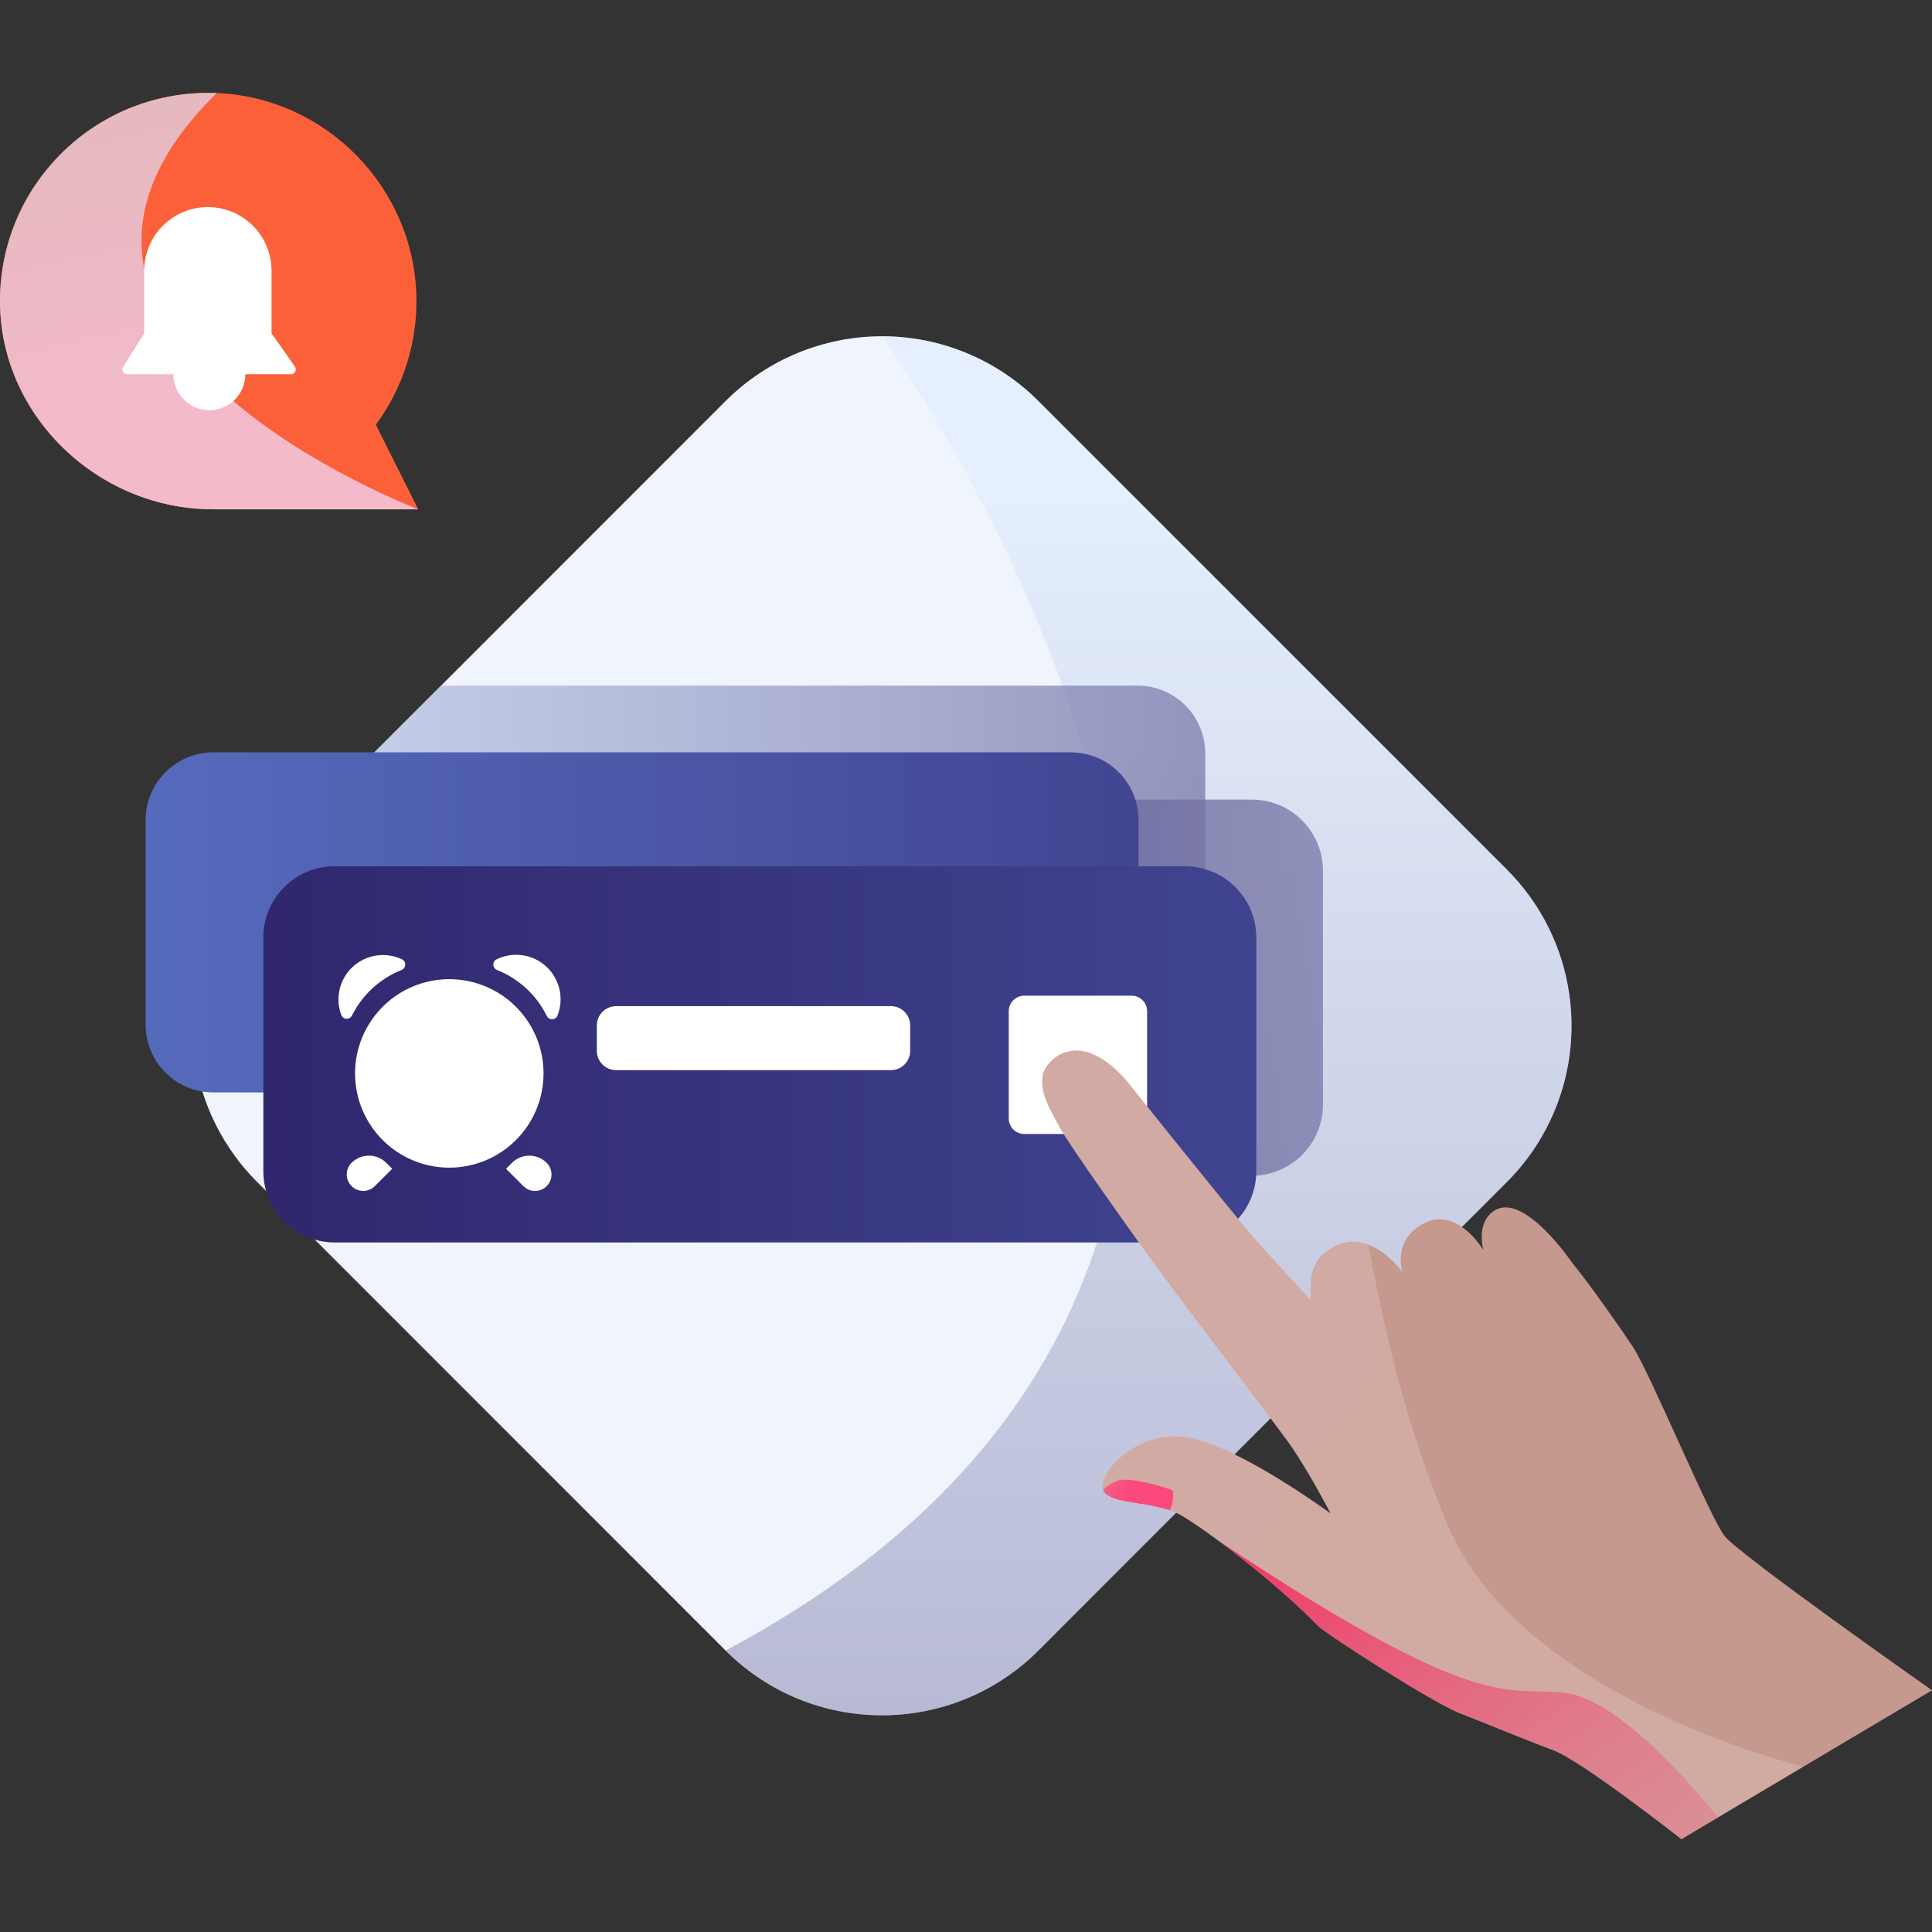 <svg width="250" height="250" viewBox="0 0 250 250" fill="none" xmlns="http://www.w3.org/2000/svg">
<rect x="0" y="0" width="250" height="250" fill="#333333" stroke="none"/>
<g id="Frame" clip-path="url(#clip0_169_967)">
<path id="Vector" d="M200.034 146.126C198.699 148.648 196.992 150.955 194.97 152.969L191.58 156.365L188.973 158.967L186.351 161.584L150.641 197.294L134.37 213.579C123.192 224.752 105.063 224.752 93.89 213.579L53.6 173.28L41.904 161.584L39.287 158.967L33.29 152.969C24.607 144.286 22.67 131.421 27.474 120.871C28.893 117.753 30.863 114.918 33.29 112.501L49.57 96.226L57.074 88.722L90.5 55.286L93.89 51.896C96.548 49.238 99.704 47.129 103.177 45.691C106.649 44.252 110.372 43.511 114.131 43.511C117.89 43.511 121.612 44.252 125.085 45.691C128.558 47.129 131.713 49.238 134.371 51.896L142.814 60.345L194.971 112.502C204.075 121.603 205.767 135.315 200.034 146.126Z" fill="#F0F5FD"/>
<path id="Vector_2" opacity="0.42" d="M200.035 146.127C198.699 148.648 196.992 150.954 194.971 152.967L191.582 156.366L188.972 158.967L186.354 161.585L150.643 197.296L134.369 213.578C123.194 224.754 105.066 224.754 93.89 213.578C198.005 158.066 114.125 43.512 114.125 43.512C117.885 43.506 121.609 44.244 125.083 45.683C128.557 47.122 131.713 49.233 134.368 51.895L142.813 60.34L194.97 112.497C204.075 121.6 205.766 135.316 200.035 146.127Z" fill="url(#paint0_linear_169_967)"/>
<path id="Vector_3" d="M54.117 65.904H27.562C12.616 65.904 -0.13 53.679 -0.001 38.734C0.12 23.587 12.735 11.424 28.055 12.042C42.216 12.606 53.656 24.344 53.882 38.511C53.993 44.421 52.149 50.203 48.636 54.958L54.117 65.904Z" fill="#FB6039"/>
<path id="Vector_4" d="M54.117 65.904H27.562C12.616 65.904 -0.13 53.679 -0.001 38.734C0.12 23.587 12.735 11.424 28.055 12.042C-4.247 43.684 54.117 65.904 54.117 65.904Z" fill="url(#paint1_linear_169_967)"/>
<path id="Vector_5" d="M37.652 48.429H31.748C31.748 49.663 31.257 50.847 30.384 51.72C29.511 52.593 28.327 53.084 27.093 53.084C25.858 53.084 24.674 52.593 23.801 51.72C22.928 50.847 22.437 49.663 22.437 48.429H16.465C16.352 48.429 16.242 48.399 16.145 48.342C16.049 48.284 15.969 48.202 15.915 48.104C15.861 48.006 15.834 47.895 15.837 47.782C15.841 47.67 15.874 47.561 15.934 47.466L18.66 43.154V35.036C18.66 32.85 19.528 30.755 21.073 29.21C22.619 27.664 24.714 26.796 26.899 26.796C29.085 26.796 31.18 27.664 32.725 29.21C34.271 30.755 35.139 32.85 35.139 35.036V43.138L38.16 47.44C38.227 47.534 38.266 47.644 38.273 47.758C38.282 47.872 38.258 47.987 38.206 48.088C38.153 48.19 38.074 48.276 37.976 48.336C37.878 48.396 37.766 48.428 37.652 48.429Z" fill="white"/>
<path id="Vector_6" opacity="0.77" d="M155.959 97.486V123.96C155.959 126.284 155.036 128.513 153.393 130.156C151.75 131.8 149.521 132.723 147.197 132.724H36.24C35.089 132.724 33.949 132.498 32.885 132.057C31.821 131.617 30.855 130.971 30.041 130.157C29.227 129.343 28.581 128.376 28.14 127.313C27.7 126.249 27.473 125.109 27.474 123.958V120.868C28.893 117.751 30.863 114.915 33.29 112.498L49.57 96.223L57.074 88.719H147.197C149.522 88.721 151.75 89.645 153.393 91.289C155.036 92.933 155.959 95.162 155.959 97.486Z" fill="url(#paint2_linear_169_967)"/>
<path id="Vector_7" opacity="0.77" d="M42.708 112.684V142.924C42.708 148.015 46.835 152.141 51.925 152.141H161.978C167.069 152.141 171.195 148.015 171.195 142.924V112.684C171.195 107.593 167.069 103.467 161.978 103.467H51.925C46.835 103.467 42.708 107.593 42.708 112.684Z" fill="url(#paint3_linear_169_967)"/>
<path id="Vector_8" d="M18.842 106.118L18.842 132.594C18.842 137.434 22.766 141.358 27.606 141.358H138.565C143.405 141.358 147.329 137.434 147.329 132.594V106.118C147.329 101.278 143.405 97.354 138.565 97.354H27.606C22.766 97.354 18.842 101.278 18.842 106.118Z" fill="url(#paint4_linear_169_967)"/>
<path id="Vector_9" d="M34.077 121.316V151.557C34.077 156.647 38.203 160.773 43.294 160.773H153.347C158.437 160.773 162.564 156.647 162.564 151.557V121.316C162.564 116.226 158.437 112.099 153.347 112.099H43.294C38.203 112.099 34.077 116.226 34.077 121.316Z" fill="url(#paint5_linear_169_967)"/>
<path id="Vector_10" d="M130.532 130.848V144.729C130.532 145.84 131.432 146.74 132.543 146.74H146.424C147.535 146.74 148.435 145.84 148.435 144.729V130.848C148.435 129.737 147.535 128.837 146.424 128.837H132.543C131.432 128.837 130.532 129.737 130.532 130.848Z" fill="white"/>
<path id="Vector_11" d="M70.334 138.903C70.333 141.96 69.184 144.905 67.115 147.155C65.045 149.405 62.206 150.796 59.16 151.052C56.114 151.308 53.083 150.411 50.667 148.537C48.251 146.664 46.627 143.952 46.116 140.938C45.605 137.924 46.244 134.828 47.908 132.263C49.572 129.699 52.138 127.852 55.098 127.09C58.059 126.328 61.197 126.705 63.893 128.148C66.588 129.59 68.643 131.992 69.652 134.878C70.104 136.172 70.334 137.533 70.334 138.903ZM51.959 125.514C49.169 126.626 46.886 128.725 45.543 131.411C45.478 131.542 45.376 131.652 45.25 131.726C45.123 131.801 44.978 131.837 44.831 131.83C44.685 131.823 44.544 131.773 44.425 131.687C44.306 131.601 44.215 131.482 44.162 131.345C43.761 130.273 43.688 129.104 43.955 127.99C44.222 126.876 44.815 125.867 45.659 125.092C46.503 124.317 47.56 123.813 48.693 123.642C49.825 123.472 50.983 123.644 52.018 124.136C52.61 124.418 52.566 125.273 51.959 125.514ZM70.758 131.467C69.42 128.754 67.123 126.633 64.312 125.514C64.177 125.46 64.061 125.369 63.976 125.251C63.892 125.132 63.844 124.992 63.837 124.847C63.83 124.702 63.866 124.558 63.939 124.433C64.012 124.307 64.12 124.206 64.25 124.14C65.291 123.628 66.464 123.442 67.613 123.608C68.762 123.775 69.834 124.285 70.688 125.072C71.541 125.859 72.136 126.886 72.395 128.018C72.654 129.15 72.564 130.333 72.137 131.413C72.083 131.549 71.991 131.666 71.871 131.75C71.752 131.835 71.611 131.883 71.465 131.888C71.319 131.894 71.175 131.857 71.049 131.783C70.924 131.708 70.822 131.598 70.758 131.467Z" fill="white"/>
<path id="Vector_12" d="M70.743 153.484C70.344 153.883 69.801 154.108 69.236 154.108C68.671 154.108 68.128 153.883 67.728 153.484L65.483 151.238L66.25 150.471C66.846 149.876 67.653 149.541 68.496 149.541C69.338 149.541 70.145 149.876 70.741 150.471C71.141 150.871 71.365 151.413 71.365 151.979C71.365 152.544 71.141 153.086 70.741 153.486L70.743 153.484Z" fill="white"/>
<path id="Vector_13" d="M49.985 150.469L50.752 151.237L48.507 153.482C48.309 153.68 48.074 153.837 47.815 153.944C47.557 154.051 47.28 154.106 47 154.106C46.72 154.106 46.442 154.051 46.184 153.944C45.925 153.837 45.69 153.68 45.492 153.482C45.294 153.284 45.137 153.049 45.03 152.79C44.923 152.532 44.868 152.254 44.868 151.974C44.868 151.695 44.923 151.417 45.03 151.159C45.137 150.9 45.294 150.665 45.492 150.467C45.787 150.172 46.138 149.938 46.523 149.778C46.909 149.619 47.322 149.537 47.739 149.537C48.157 149.537 48.57 149.62 48.955 149.78C49.341 149.94 49.691 150.174 49.985 150.469Z" fill="white"/>
<path id="Vector_14" d="M115.279 130.193H79.728C78.349 130.193 77.231 131.311 77.231 132.69V135.98C77.231 137.359 78.349 138.478 79.728 138.478H115.279C116.658 138.478 117.776 137.359 117.776 135.98V132.69C117.776 131.311 116.658 130.193 115.279 130.193Z" fill="white"/>
<path id="Vector_15" d="M136.5 136.915C138.014 135.726 139.516 135.963 140.594 136.553C141.672 137.144 144.721 141.825 144.683 142.798C144.645 143.771 141.105 146.746 140.029 146.627C138.594 146.471 135.814 142.357 135.223 141.084C134.632 139.811 134.745 138.293 136.5 136.915Z" fill="url(#paint6_linear_169_967)"/>
<path id="Vector_16" d="M250 218.721L233.358 228.605L233.349 228.61L222.284 235.184L222.278 235.189L217.578 237.983C217.578 237.983 204.644 227.808 200.916 226.438C197.189 225.069 191.543 222.691 189.005 221.727C185.542 220.44 171.561 211.406 170.582 210.408C166.625 206.358 161.601 202.278 157.794 199.455C157.765 199.437 157.736 199.418 157.709 199.396C155.257 197.586 153.32 196.307 152.508 195.899C152.062 195.688 151.603 195.503 151.135 195.346C147.662 194.221 143.411 194.52 142.746 192.772C142.723 192.703 142.704 192.633 142.692 192.561C142.257 190.355 147.711 184.426 154.569 186.182C155.865 186.515 157.298 187.062 158.774 187.737L158.78 187.742H158.789C164.781 190.489 171.44 195.305 172.129 195.81L172.187 195.854C172.187 195.854 169.179 190.042 166.684 186.584C164.189 183.151 152.351 167.653 149.964 164.37C147.576 161.087 138.077 147.845 136.966 145.6C135.856 143.355 133.087 139.544 136.511 136.917C139.677 134.471 143.527 136.995 146.187 140.35C148.848 143.705 157.497 154.463 160.873 158.533C163.152 161.302 166.87 165.254 169.58 168.224C169.58 165.709 169.33 163.351 172.178 161.556C173.914 160.465 175.577 160.514 177.006 161.041H177.012C179.633 162.01 181.458 164.583 181.458 164.583C181.458 164.583 180.085 160.366 184.368 158.248C188.536 156.184 191.799 161.517 191.955 161.767C191.901 161.571 190.948 158.103 193.457 156.606C197.278 154.312 203.436 163.392 203.436 163.392C205.647 166.082 209.84 172.07 211.258 174.222C213.49 177.592 221.233 196.274 223.136 198.73C225.039 201.187 250 218.721 250 218.721Z" fill="#C5998D"/>
<path id="Vector_17" d="M151.738 192.896C151.974 193.14 151.67 195.127 151.39 195.332C151.304 195.353 151.215 195.358 151.127 195.347C147.656 194.222 143.402 194.519 142.737 192.767C143.131 192.361 143.813 191.896 144.703 191.579C146.276 191.029 151.517 192.656 151.738 192.896Z" fill="url(#paint7_linear_169_967)"/>
<path id="Vector_18" opacity="0.2" d="M233.358 228.605L233.349 228.61L222.284 235.184L222.278 235.189L217.578 237.983C217.578 237.983 204.644 227.808 200.916 226.438C197.189 225.069 191.543 222.691 189.005 221.727C185.542 220.44 171.561 211.406 170.582 210.408C166.625 206.358 161.601 202.278 157.794 199.455C157.765 199.437 157.736 199.418 157.709 199.396C155.257 197.586 153.32 196.307 152.508 195.899C152.062 195.688 151.603 195.503 151.135 195.346C147.662 194.221 143.411 194.52 142.746 192.772C142.723 192.703 142.704 192.633 142.692 192.561C142.257 190.355 147.711 184.426 154.569 186.182C155.865 186.515 157.298 187.062 158.774 187.737L158.78 187.742H158.789C164.781 190.489 171.44 195.305 172.129 195.81L172.187 195.854C172.187 195.854 169.179 190.042 166.684 186.584C164.189 183.151 152.351 167.653 149.964 164.37C147.576 161.087 138.077 147.845 136.966 145.6C135.856 143.355 133.087 139.544 136.511 136.917C139.677 134.471 143.527 136.995 146.187 140.35C148.848 143.705 157.497 154.463 160.873 158.533C163.152 161.302 166.87 165.254 169.58 168.224C169.58 165.709 169.33 163.351 172.178 161.556C173.914 160.465 175.577 160.514 177.006 161.041H177.012C178.425 167.425 180.294 180.085 187.139 196.923C196.424 219.779 233.358 228.605 233.358 228.605Z" fill="url(#paint8_linear_169_967)"/>
<path id="Vector_19" d="M222.283 235.184L222.278 235.189L217.577 237.983C217.577 237.983 204.643 227.808 200.916 226.438C197.188 225.069 191.543 222.691 189.004 221.727C185.541 220.44 171.56 211.406 170.581 210.408C166.624 206.358 161.6 202.278 157.793 199.455C192.021 222.217 194.849 218.132 202.545 219.066C210.615 220.043 222.283 235.184 222.283 235.184Z" fill="url(#paint9_linear_169_967)"/>
<path id="Vector_20" d="M175.453 206.105C175.208 205.847 171.828 202.211 170.218 198.483C168.565 194.678 159.074 187.952 158.775 187.74H158.785C164.777 190.487 171.435 195.303 172.125 195.808C172.092 200.902 175.255 205.803 175.453 206.105Z" fill="url(#paint10_linear_169_967)"/>
</g>
<defs>
<linearGradient id="paint0_linear_169_967" x1="148.622" y1="64.363" x2="148.622" y2="319.078" gradientUnits="userSpaceOnUse">
<stop stop-color="#D6E6FD"/>
<stop offset="1" stop-color="#291B60"/>
</linearGradient>
<linearGradient id="paint1_linear_169_967" x1="26.862" y1="52.939" x2="6.054" y2="-41.851" gradientUnits="userSpaceOnUse">
<stop stop-color="#F4BACA"/>
<stop offset="1" stop-color="#D0B7AE"/>
</linearGradient>
<linearGradient id="paint2_linear_169_967" x1="-11.652" y1="110.723" x2="309.433" y2="110.723" gradientUnits="userSpaceOnUse">
<stop stop-color="#D6E6FD"/>
<stop offset="1" stop-color="#291B60"/>
</linearGradient>
<linearGradient id="paint3_linear_169_967" x1="382.496" y1="127.804" x2="-7.861" y2="127.804" gradientUnits="userSpaceOnUse">
<stop stop-color="#D6E6FD"/>
<stop offset="1" stop-color="#291B60"/>
</linearGradient>
<linearGradient id="paint4_linear_169_967" x1="-20.283" y1="119.357" x2="300.808" y2="119.357" gradientUnits="userSpaceOnUse">
<stop stop-color="#5C75C9"/>
<stop offset="1" stop-color="#291B60"/>
</linearGradient>
<linearGradient id="paint5_linear_169_967" x1="373.864" y1="136.436" x2="-16.493" y2="136.436" gradientUnits="userSpaceOnUse">
<stop stop-color="#5C75C9"/>
<stop offset="1" stop-color="#291B60"/>
</linearGradient>
<linearGradient id="paint6_linear_169_967" x1="134.72" y1="140.09" x2="144.738" y2="142.642" gradientUnits="userSpaceOnUse">
<stop stop-color="#F91E5A"/>
<stop offset="1" stop-color="#D0B7AE" stop-opacity="0"/>
</linearGradient>
<linearGradient id="paint7_linear_169_967" x1="49.009" y1="329.915" x2="26.37" y2="313.86" gradientUnits="userSpaceOnUse">
<stop stop-color="#F91E5A"/>
<stop offset="1" stop-color="#D0B7AE" stop-opacity="0"/>
</linearGradient>
<linearGradient id="paint8_linear_169_967" x1="204.523" y1="419.244" x2="-105.947" y2="199.064" gradientUnits="userSpaceOnUse">
<stop stop-color="#FFEDF2"/>
<stop offset="1" stop-color="white"/>
</linearGradient>
<linearGradient id="paint9_linear_169_967" x1="24.275" y1="294.526" x2="120.415" y2="411.225" gradientUnits="userSpaceOnUse">
<stop stop-color="#F91E5A"/>
<stop offset="1" stop-color="#D0B7AE" stop-opacity="0"/>
</linearGradient>
<linearGradient id="paint10_linear_169_967" x1="71.317" y1="348.508" x2="51.614" y2="321.312" gradientUnits="userSpaceOnUse">
<stop stop-color="#F91E5A"/>
<stop offset="1" stop-color="#D0B7AE" stop-opacity="0"/>
</linearGradient>
<clipPath id="clip0_169_967">
<rect width="250" height="250" fill="white"/>
</clipPath>
</defs>
</svg>
